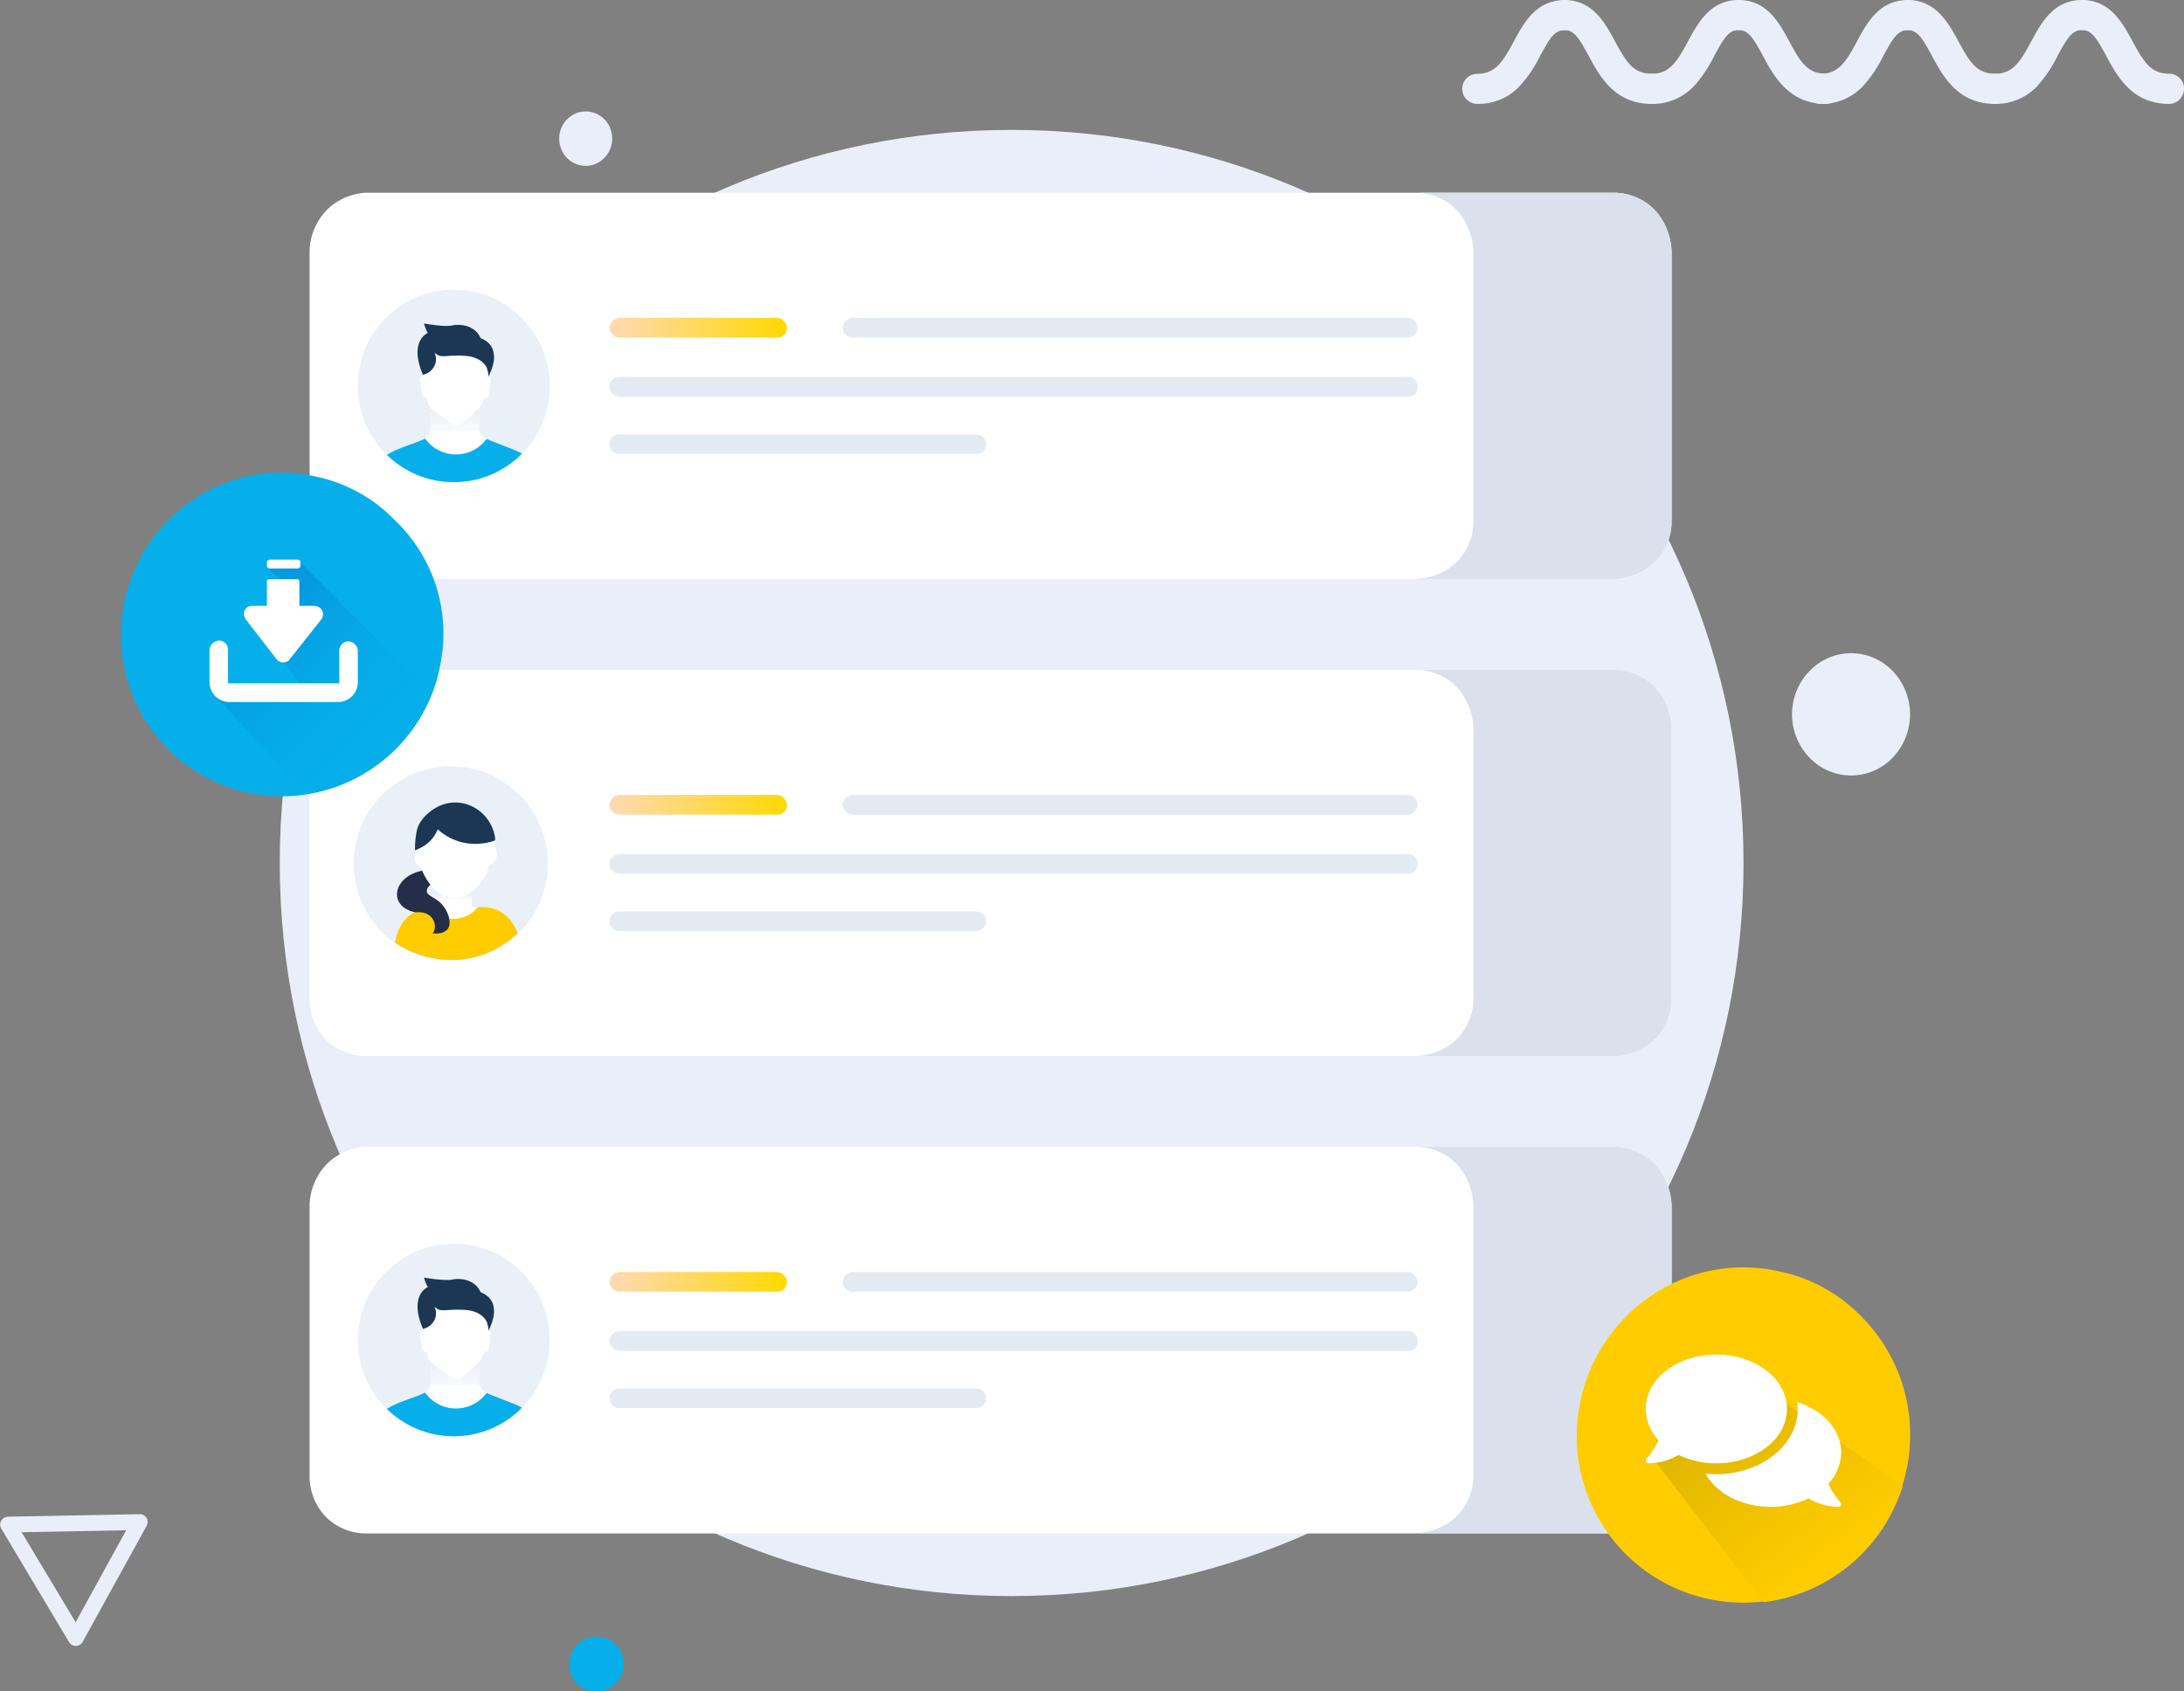 <svg xmlns="http://www.w3.org/2000/svg" xmlns:xlink="http://www.w3.org/1999/xlink" viewBox="0 0 581 450"><rect x="0" y="0" width="581" height="450" fill="#808080" stroke="none"/><defs><style>.cls-1{fill:#e9f0f8;}.cls-2{fill:#eaeef9;}.cls-3{fill:#06afea;}.cls-4{fill:none;}.cls-5{fill:#fff;}.cls-6{fill:#dae1ed;}.cls-7{clip-path:url(#clip-path);}.cls-8{fill:#1c3754;}.cls-9{fill:url(#linear-gradient);}.cls-10{fill:#e3eaf2;}.cls-11{fill:url(#linear-gradient-2);}.cls-12{clip-path:url(#clip-path-2);}.cls-13{fill:url(#linear-gradient-3);}.cls-14{fill:url(#linear-gradient-4);}.cls-15{fill:url(#linear-gradient-5);}.cls-16{clip-path:url(#clip-path-3);}.cls-17{fill:#fc0;}.cls-18{fill:url(#linear-gradient-6);}.cls-19{fill:#252e48;}.cls-20{opacity:0.67;isolation:isolate;fill:url(#linear-gradient-7);}.cls-21{fill:url(#linear-gradient-8);}</style><clipPath id="clip-path"><ellipse class="cls-1" cx="120.72" cy="356.54" rx="25.52" ry="25.61"/></clipPath><linearGradient id="linear-gradient" x1="121.04" y1="370.6" x2="120.96" y2="351.08" gradientUnits="userSpaceOnUse"><stop offset="0" stop-color="#fff"/><stop offset="0.99" stop-color="#ced5e6"/></linearGradient><linearGradient id="linear-gradient-2" x1="162.11" y1="341.06" x2="209.33" y2="341.06" gradientUnits="userSpaceOnUse"><stop offset="0" stop-color="#ffd9b5"/><stop offset="1" stop-color="#ffd900"/></linearGradient><clipPath id="clip-path-2"><ellipse class="cls-1" cx="120.72" cy="102.69" rx="25.52" ry="25.61"/></clipPath><linearGradient id="linear-gradient-3" x1="121.04" y1="116.75" x2="120.96" y2="97.23" xlink:href="#linear-gradient"/><linearGradient id="linear-gradient-4" x1="162.11" y1="87.2" x2="209.33" y2="87.2" xlink:href="#linear-gradient-2"/><linearGradient id="linear-gradient-5" x1="162.11" y1="214.13" x2="209.33" y2="214.13" xlink:href="#linear-gradient-2"/><clipPath id="clip-path-3"><path class="cls-1" d="M145.73,229.7a25.38,25.38,0,0,1-8.32,19,27.4,27.4,0,0,1-4.5,3.31,25,25,0,0,1-13,3.48,25.48,25.48,0,0,1-13-3.48c-.52-.34-1.22-.7-1.74-1.05A25.6,25.6,0,0,1,94.11,229.7a25.81,25.81,0,1,1,51.62,0Z"/></clipPath><linearGradient id="linear-gradient-6" x1="120.62" y1="676.4" x2="120.62" y2="678.34" gradientTransform="matrix(1, 0, 0, -1, 0, 915.92)" gradientUnits="userSpaceOnUse"><stop offset="0" stop-color="#fff"/><stop offset="0.99" stop-color="#e6edf7"/></linearGradient><linearGradient id="linear-gradient-7" x1="68.04" y1="748.35" x2="103.08" y2="713.43" gradientTransform="matrix(1, 0, 0, -1, 0, 915.92)" gradientUnits="userSpaceOnUse"><stop offset="0" stop-color="#038fdb"/><stop offset="1" stop-color="#06afea" stop-opacity="0"/></linearGradient><linearGradient id="linear-gradient-8" x1="460.39" y1="375.3" x2="489.64" y2="413.56" gradientUnits="userSpaceOnUse"><stop offset="0" stop-color="#e2b700"/><stop offset="1" stop-color="#fc0"/></linearGradient></defs><g id="Layer_2" data-name="Layer 2"><g id="Layer_1-2" data-name="Layer 1"><path class="cls-2" d="M269.12,424.67c107.53,0,194.7-87.33,194.7-195S376.65,34.56,269.12,34.56,74.42,121.89,74.42,229.62,161.59,424.67,269.12,424.67Z"/><path class="cls-2" d="M488.51,26.47a3.94,3.94,0,0,1-2.82,1.17c-9.83,0-13.81-7.4-16.72-12.81C466.37,10,465.06,8,462.51,8a4,4,0,0,1,0-8c7.56,0,10.84,6.11,13.48,11,2.95,5.49,4.86,8.6,9.7,8.6a4,4,0,0,1,2.82,6.84Z"/><path class="cls-2" d="M442.15,26.47a3.93,3.93,0,0,1-2.82,1.17c-9.83,0-13.81-7.4-16.71-12.81C420,10,418.7,8,416.16,8a4,4,0,0,1,0-8c7.55,0,10.83,6.11,13.47,11,3,5.49,4.86,8.6,9.7,8.6a4,4,0,0,1,2.82,6.84Z"/><path class="cls-2" d="M450.48,23.08a15,15,0,0,1-11.15,4.56,4,4,0,0,1,0-8c4.84,0,6.84-3.27,9.71-8.61C451.68,6.11,455,0,462.51,0a4,4,0,0,1,0,8c-2.54,0-3.85,2-6.46,6.82A34.16,34.16,0,0,1,450.48,23.08Z"/><path class="cls-2" d="M404.12,23.08A15,15,0,0,1,393,27.64a4,4,0,0,1,0-8c4.83,0,6.84-3.27,9.71-8.61,2.64-4.91,5.92-11,13.47-11a4,4,0,0,1,0,8c-2.54,0-3.86,2-6.46,6.82A34.22,34.22,0,0,1,404.12,23.08Z"/><path class="cls-2" d="M579.83,26.47A3.94,3.94,0,0,1,577,27.64c-9.83,0-13.81-7.4-16.71-12.81C557.69,10,556.38,8,553.84,8a4,4,0,0,1,0-8c7.55,0,10.83,6.11,13.47,11,3,5.49,4.86,8.6,9.7,8.6a4,4,0,0,1,2.82,6.84Z"/><path class="cls-2" d="M533.48,26.47a3.94,3.94,0,0,1-2.82,1.17c-9.84,0-13.82-7.4-16.72-12.81C511.34,10,510,8,507.48,8a4,4,0,0,1,0-8C515,0,518.32,6.11,521,11c2.95,5.49,4.86,8.6,9.7,8.6a4,4,0,0,1,2.82,6.84Z"/><path class="cls-2" d="M541.8,23.08a15,15,0,0,1-11.14,4.56,4,4,0,0,1,0-8c4.83,0,6.83-3.27,9.7-8.61C543,6.11,546.29,0,553.84,0a4,4,0,0,1,0,8c-2.54,0-3.86,2-6.46,6.82A34.51,34.51,0,0,1,541.8,23.08Z"/><path class="cls-2" d="M495.45,23.08a15,15,0,0,1-11.15,4.56,4,4,0,0,1,0-8c4.83,0,6.83-3.27,9.7-8.61,2.64-4.91,5.92-11,13.47-11a4,4,0,0,1,0,8c-2.54,0-3.85,2-6.45,6.82A34.51,34.51,0,0,1,495.45,23.08Z"/><path class="cls-2" d="M39.23,405.16A2.14,2.14,0,0,1,39,406L22,436.84a2.11,2.11,0,0,1-1.79,1.09,2.08,2.08,0,0,1-1.83-1L9.35,421.82h0l-9-15.09a2.1,2.1,0,0,1,1.75-3.18l35.06-.67a2.1,2.1,0,0,1,2.12,2.28ZM20.12,431.63l13.45-24.48-27.82.53Z"/><path class="cls-2" d="M158,43.78a7.32,7.32,0,0,0,4.51-9.14A7,7,0,0,0,153.63,30a7.29,7.29,0,0,0-4.51,9.13A7,7,0,0,0,158,43.78Z"/><path class="cls-3" d="M158.42,450a7.27,7.27,0,1,0-7-7.27A7.13,7.13,0,0,0,158.42,450Z"/><path class="cls-2" d="M503,202.09a16.67,16.67,0,0,0,1-23,15.28,15.28,0,0,0-22.16-1,16.57,16.57,0,0,0-1,22.91A15.28,15.28,0,0,0,503,202.09Z"/><path class="cls-4" d="M82.36,320.72v71.64A15.63,15.63,0,0,0,87.09,404a15.21,15.21,0,0,0,10.28,4H429.22c.92,0,8.15-.29,12.55-6.34a15.68,15.68,0,0,0,2.92-9.25V320.72c0-1-.41-8.31-6.47-12.71a15.59,15.59,0,0,0-8.76-2.88H97.37a15.91,15.91,0,0,0-10.11,4.28A16.27,16.27,0,0,0,82.36,320.72Z"/><path class="cls-4" d="M82.36,66.87v71.64a15.64,15.64,0,0,0,4.73,11.6,15.13,15.13,0,0,0,10.28,4H429.22c.92,0,8.15-.29,12.55-6.33a15.72,15.72,0,0,0,2.92-9.25V66.87c0-1-.41-8.32-6.47-12.71a15.43,15.43,0,0,0-8.76-2.88H97.37a15.91,15.91,0,0,0-10.11,4.28A16.27,16.27,0,0,0,82.36,66.87Z"/><path class="cls-4" d="M82.36,194.21v71.64a15.64,15.64,0,0,0,4.73,11.6,15.13,15.13,0,0,0,10.28,4H429.22c.92,0,8.15-.29,12.55-6.33a15.72,15.72,0,0,0,2.92-9.25V194.21c0-1-.41-8.32-6.47-12.71a15.43,15.43,0,0,0-8.76-2.88H97.37a15.91,15.91,0,0,0-10.11,4.28A16.27,16.27,0,0,0,82.36,194.21Z"/><path class="cls-5" d="M82.36,320.72v71.64A15.63,15.63,0,0,0,87.09,404a15.21,15.21,0,0,0,10.28,4H429.22c.92,0,8.15-.29,12.55-6.34a15.68,15.68,0,0,0,2.92-9.25V320.72c0-1-.41-8.31-6.47-12.71a15.59,15.59,0,0,0-8.76-2.88H97.37a15.91,15.91,0,0,0-10.11,4.28A16.27,16.27,0,0,0,82.36,320.72Z"/><path class="cls-6" d="M438.22,308a15.59,15.59,0,0,0-8.76-2.88H376.75a15.59,15.59,0,0,1,8.76,2.88c6.07,4.4,6.44,11.73,6.47,12.71v71.64a15.74,15.74,0,0,1-2.91,9.25c-4.41,6.05-11.64,6.32-12.56,6.34h52.71c.92,0,8.15-.29,12.55-6.34a15.7,15.7,0,0,0,2.92-9.25V320.72C444.66,319.74,444.28,312.41,438.22,308Z"/><ellipse class="cls-1" cx="120.72" cy="356.54" rx="25.52" ry="25.61"/><g class="cls-7"><path class="cls-5" d="M139.56,375.15l-1,1a26.32,26.32,0,0,1-18.1,7,26.89,26.89,0,0,1-15.16-4.72,24.83,24.83,0,0,1-3.18-2.65c.21-.18.53-.45.94-.75a19.23,19.23,0,0,1,5.21-2.51c1-.36,2.59-1,4.73-1.79a3,3,0,0,0,.62-.52,3.92,3.92,0,0,0,.42-.59c.14-.25.24-.47.31-.63a2.1,2.1,0,0,0,.21-1.16v-5.35l-.21-.31a6,6,0,0,1-.83-2.5,1.28,1.28,0,0,1-.78-.09c-.58-.29-.46-.92-.88-3.85-.07-.54-.17-1.18.21-1.58a1.08,1.08,0,0,1,.56-.29l.16-.58a15.1,15.1,0,0,1-1.43-6.26,5.08,5.08,0,0,1,.36-1.94,5.26,5.26,0,0,1,2.35-2.49q-.37-1-.78-2l-.24-.57a20.21,20.21,0,0,0,6.88.62,10.09,10.09,0,0,1,2.93-.11,7.91,7.91,0,0,1,4.78,3.26,3.2,3.2,0,0,1,.57.24,4.09,4.09,0,0,1,.43.25,4.52,4.52,0,0,1,1.91,1.64,4.47,4.47,0,0,1,.61,1.62c.46,2.49-.88,5.82-1.11,6.39a.23.23,0,0,1,0,.07s0,0,0,0a.11.11,0,0,0,0,.08.12.12,0,0,0,.07,0c.42.21.53.53.32,1.57-.32,2.73-.22,4.31-1.58,4a9.05,9.05,0,0,1-1.11,2.26l-.26.37q0,3.09,0,6.19a2,2,0,0,0,.4.84l.31.31.32.28c.36.31.77.61.84.67a64.69,64.69,0,0,0,6.6,2.72A21.17,21.17,0,0,1,139.56,375.15Z"/><path class="cls-3" d="M142.25,382.85c-4.73,4.41-14.73.42-21.78.42-5.58,0-17.26,4.41-21.58,1.47-.84-.63.21-3.05.53-3.78a29.52,29.52,0,0,1,1.79-4.3c1.57-3.05,8.84-4.52,11.78-6.09h.11a10.12,10.12,0,0,0,16.31.11h.11c9.79,4,10.42,3.46,11.68,7.13C141.41,378.44,142.67,382.43,142.25,382.85Z"/><path class="cls-8" d="M130,354.1a9.41,9.41,0,0,0-.42-2.1c0-.11-.07-.22-.1-.32-1.05-2.1-3.48-3-5.69-3.15-5.78-.31-6.31.84-8.2-.84a4,4,0,0,1-.22,3.89,4.46,4.46,0,0,1-2.84,2c-2.63-6-1.37-9.76,1.27-11.12a10.34,10.34,0,0,1-1-2.52s5.58.94,7.47.52c2.42-.52,6.21.11,7.58,3.36,2.31.95,3.26,2.42,3.47,4C131.83,350.32,130.36,353.05,130,354.1Z"/><path class="cls-9" d="M114.57,368.05v-5.56a4.77,4.77,0,0,0,.4.35,6.59,6.59,0,0,0,.66.49l4.2,2.94a2.57,2.57,0,0,0,3.37,0l3-2.65,1.3-1.23s0,3.92,0,4v2.23l-13,0a1.43,1.43,0,0,0,0-.22C114.57,368.26,114.57,368.15,114.57,368.05Z"/></g><path class="cls-10" d="M374.52,343.68H226.76a2.79,2.79,0,0,1-2.6-2.62,2.82,2.82,0,0,1,2.6-2.62H374.52a2.82,2.82,0,0,1,2.6,2.62A2.79,2.79,0,0,1,374.52,343.68Z"/><path class="cls-11" d="M206.73,343.68h-42a2.79,2.79,0,0,1-2.6-2.62,2.82,2.82,0,0,1,2.6-2.62h42a2.82,2.82,0,0,1,2.6,2.62A2.5,2.5,0,0,1,206.73,343.68Z"/><path class="cls-10" d="M374.52,354.16H164.71a2.79,2.79,0,0,0-2.6,2.62,2.83,2.83,0,0,0,2.6,2.63H374.52c2.08,0,2.6-1.51,2.6-2.8A2.47,2.47,0,0,0,374.52,354.16Z"/><path class="cls-10" d="M259.73,374.65h-95a2.6,2.6,0,1,1,0-5.2h95a2.6,2.6,0,1,1,0,5.2Z"/><path class="cls-5" d="M82.36,66.87v71.64a15.64,15.64,0,0,0,4.73,11.6,15.13,15.13,0,0,0,10.28,4H429.22c.92,0,8.15-.29,12.55-6.33a15.72,15.72,0,0,0,2.92-9.25V66.87c0-1-.41-8.32-6.47-12.71a15.43,15.43,0,0,0-8.76-2.88H97.37a15.91,15.91,0,0,0-10.11,4.28A16.27,16.27,0,0,0,82.36,66.87Z"/><path class="cls-6" d="M438.22,54.16a15.43,15.43,0,0,0-8.76-2.88H376.75a15.43,15.43,0,0,1,8.76,2.88c6.07,4.39,6.44,11.73,6.47,12.71v71.64a15.76,15.76,0,0,1-2.91,9.25c-4.41,6-11.64,6.31-12.56,6.33h52.71c.92,0,8.15-.29,12.55-6.33a15.72,15.72,0,0,0,2.92-9.25V66.87C444.66,65.89,444.28,58.55,438.22,54.16Z"/><ellipse class="cls-1" cx="120.72" cy="102.69" rx="25.52" ry="25.61"/><g class="cls-12"><path class="cls-5" d="M139.56,121.29l-1,1a26.32,26.32,0,0,1-18.1,7,26.89,26.89,0,0,1-15.16-4.72,25.69,25.69,0,0,1-3.18-2.65c.21-.19.53-.45.94-.75a18.94,18.94,0,0,1,5.21-2.51c1-.36,2.59-1,4.73-1.79a3,3,0,0,0,.62-.53,3.47,3.47,0,0,0,.42-.59,5.11,5.11,0,0,0,.31-.63,2.05,2.05,0,0,0,.21-1.15v-5.35l-.21-.32a5.94,5.94,0,0,1-.83-2.5,1.15,1.15,0,0,1-.78-.09c-.58-.28-.46-.92-.88-3.85-.07-.53-.17-1.18.21-1.57a1,1,0,0,1,.56-.29l.16-.58a15.15,15.15,0,0,1-1.43-6.27,5,5,0,0,1,.36-1.93,5.21,5.21,0,0,1,2.35-2.49q-.37-1-.78-2l-.24-.58a19.71,19.71,0,0,0,6.88.62,10.45,10.45,0,0,1,2.93-.11A8,8,0,0,1,127.65,90a6,6,0,0,1,.57.24,4.06,4.06,0,0,1,.43.26,4.29,4.29,0,0,1,2.52,3.26c.46,2.49-.88,5.81-1.11,6.38a.25.25,0,0,1,0,.08s0,0,0,0a.11.11,0,0,0,0,.09.12.12,0,0,0,.07,0c.42.21.53.52.32,1.57-.32,2.73-.22,4.3-1.58,4a9.22,9.22,0,0,1-1.11,2.26l-.26.36c0,2.06,0,4.13,0,6.19a1.83,1.83,0,0,0,.4.84c.07.09.22.23.31.32l.32.28c.36.3.77.61.84.66a62.5,62.5,0,0,0,6.6,2.72A22.87,22.87,0,0,1,139.56,121.29Z"/><path class="cls-3" d="M142.25,129c-4.73,4.41-14.73.42-21.78.42-5.58,0-17.26,4.41-21.58,1.47-.84-.63.21-3,.53-3.77a30.1,30.1,0,0,1,1.79-4.31c1.57-3,8.84-4.51,11.78-6.08h.11a10.11,10.11,0,0,0,16.31.1h.11c9.79,4,10.42,3.46,11.68,7.14C141.41,124.59,142.67,128.57,142.25,129Z"/><path class="cls-8" d="M130,100.24a9.64,9.64,0,0,0-.42-2.1l-.1-.31c-1.05-2.1-3.48-3-5.69-3.15-5.78-.32-6.31.84-8.2-.84a4,4,0,0,1-.22,3.88,4.48,4.48,0,0,1-2.84,2c-2.63-6-1.37-9.76,1.27-11.13a10.17,10.17,0,0,1-1-2.52s5.58,1,7.47.53c2.42-.53,6.21.1,7.58,3.36,2.31.94,3.26,2.41,3.47,4C131.83,96.46,130.36,99.19,130,100.24Z"/><path class="cls-13" d="M114.57,114.2v-5.56c.12.11.25.23.4.35a6.59,6.59,0,0,0,.66.49l4.2,2.93a2.57,2.57,0,0,0,3.37,0l3-2.64,1.3-1.24s0,3.93,0,4,0,2.22,0,2.23l-13,0a1.24,1.24,0,0,0,0-.22C114.57,114.41,114.57,114.3,114.57,114.2Z"/></g><path class="cls-10" d="M374.52,89.82H226.76a2.78,2.78,0,0,1-2.6-2.62,2.82,2.82,0,0,1,2.6-2.62H374.52a2.82,2.82,0,0,1,2.6,2.62A2.78,2.78,0,0,1,374.52,89.82Z"/><path class="cls-14" d="M206.73,89.82h-42a2.78,2.78,0,0,1-2.6-2.62,2.82,2.82,0,0,1,2.6-2.62h42a2.82,2.82,0,0,1,2.6,2.62A2.49,2.49,0,0,1,206.73,89.82Z"/><path class="cls-10" d="M374.52,100.31H164.71a2.79,2.79,0,0,0-2.6,2.62,2.82,2.82,0,0,0,2.6,2.62H374.52c2.08,0,2.6-1.51,2.6-2.79A2.46,2.46,0,0,0,374.52,100.31Z"/><path class="cls-10" d="M259.73,120.79h-95a2.6,2.6,0,1,1,0-5.2h95a2.6,2.6,0,1,1,0,5.2Z"/><path class="cls-5" d="M82.36,193.79v71.64A15.62,15.62,0,0,0,87.09,277a15.1,15.1,0,0,0,10.28,4H429.22c.92,0,8.15-.29,12.55-6.34a15.68,15.68,0,0,0,2.92-9.25V193.79c0-1-.41-8.31-6.47-12.71a15.48,15.48,0,0,0-8.76-2.87H97.37a15.82,15.82,0,0,0-10.11,4.27A16.3,16.3,0,0,0,82.36,193.79Z"/><path class="cls-6" d="M438.22,181.08a15.48,15.48,0,0,0-8.76-2.87H376.75a15.48,15.48,0,0,1,8.76,2.87c6.07,4.4,6.44,11.74,6.47,12.71v71.64a15.72,15.72,0,0,1-2.91,9.25c-4.41,6.05-11.64,6.32-12.56,6.34h52.71c.92,0,8.15-.29,12.55-6.34a15.68,15.68,0,0,0,2.92-9.25V193.79C444.66,192.82,444.28,185.48,438.22,181.08Z"/><path class="cls-10" d="M374.52,216.75H226.76a2.79,2.79,0,0,1-2.6-2.62,2.82,2.82,0,0,1,2.6-2.62H374.52a2.82,2.82,0,0,1,2.6,2.62A2.79,2.79,0,0,1,374.52,216.75Z"/><path class="cls-15" d="M206.73,216.75h-42a2.79,2.79,0,0,1-2.6-2.62,2.82,2.82,0,0,1,2.6-2.62h42a2.82,2.82,0,0,1,2.6,2.62A2.5,2.5,0,0,1,206.73,216.75Z"/><path class="cls-10" d="M374.52,227.24H164.71a2.79,2.79,0,0,0-2.6,2.62,2.82,2.82,0,0,0,2.6,2.62H374.52c2.08,0,2.6-1.51,2.6-2.8A2.46,2.46,0,0,0,374.52,227.24Z"/><path class="cls-10" d="M259.73,247.72h-95a2.6,2.6,0,1,1,0-5.2h95a2.6,2.6,0,1,1,0,5.2Z"/><path class="cls-1" d="M145.73,229.7a25.38,25.38,0,0,1-8.32,19,27.4,27.4,0,0,1-4.5,3.31,25,25,0,0,1-13,3.48,25.48,25.48,0,0,1-13-3.48c-.52-.34-1.22-.7-1.74-1.05A25.6,25.6,0,0,1,94.11,229.7a25.81,25.81,0,1,1,51.62,0Z"/><g class="cls-16"><path class="cls-5" d="M105.37,250.91v-.34a12.16,12.16,0,0,1,1.28-3.82,8.65,8.65,0,0,1,2.53-3.19,7.27,7.27,0,0,1,1.57-.9c-2.78-1-4.7-3-4.73-5a4.38,4.38,0,0,1,.56-2.07c1-2,3.25-2.92,4.36-3.37.37-.15.69-.25.88-.31l.48-.24c-.07-.3-.13-.59-.2-.89a2.79,2.79,0,0,1-1.17-.76,4.51,4.51,0,0,1-.54-1,2.73,2.73,0,0,1,.17-2.08,1,1,0,0,0,.2-.61,1,1,0,0,0,0-.26v-3a9.45,9.45,0,0,1,.52-2.61,11.6,11.6,0,0,1,3.25-4.37,10.85,10.85,0,0,1,8.43-2.24A8.86,8.86,0,0,1,126,215a9.17,9.17,0,0,1,.83.54l1.84,1.69a8.17,8.17,0,0,1,1.67,2.22,7.08,7.08,0,0,1,.36.82,15,15,0,0,1,1,3.39v0c0,.28,0,.49,0,.56a11.16,11.16,0,0,0,.27,2c.13.46.16.36.21.63a3,3,0,0,1-.55,2.17,3.31,3.31,0,0,1-1.53,1.2,11.85,11.85,0,0,1-1.73,4,17.6,17.6,0,0,1-3,3.12V241s.18.34,1.91.34h.52l1.08,0a9.41,9.41,0,0,1,3.6.94,10.53,10.53,0,0,1,5.07,5.87,23,23,0,0,1-2.07,1.73,24.29,24.29,0,0,1-2.31,1.51Z"/><path class="cls-17" d="M137.81,248.28a27.27,27.27,0,0,1-4.9,3.68,26.66,26.66,0,0,1-3.8,1.84,25.52,25.52,0,0,1-9.19,1.64,27.79,27.79,0,0,1-13-3.48c-.76-.42-1.37-.81-1.78-1.07l0-.32a12.53,12.53,0,0,1,1.28-3.82,8.43,8.43,0,0,1,2.71-3.31,6.66,6.66,0,0,1,1.32-.72c.77-.69,1.54-1.38,2.32-2.06a9.13,9.13,0,0,0,7.1,3.82h.52a8.8,8.8,0,0,0,5-1.48,7.7,7.7,0,0,0,1.73-1.66h1.59a9.39,9.39,0,0,1,3.79.88,10,10,0,0,1,4.84,5.28c.08.14.16.28.23.43Z"/><path class="cls-18" d="M125.29,237.52l.17-.17V241l-9.68.19c0-1.43,0-2.85.07-4.27a6,6,0,0,0,1.19.91,7.83,7.83,0,0,0,.9.44,7.69,7.69,0,0,0,7.35-.75Z"/><path class="cls-8" d="M131.7,223.61a15.12,15.12,0,0,1-6.24.88,14.67,14.67,0,0,1-9-3.83,9.51,9.51,0,0,1-5.19,5.21,2.85,2.85,0,0,1-.87.35v-.17a24.27,24.27,0,0,1,.52-5.22c1-3.9,5.32-6.08,5.57-6.2a10.25,10.25,0,0,1,8.78-.22,11,11,0,0,1,5.23,4.86,11.34,11.34,0,0,1,1.21,3.64Z"/><path class="cls-19" d="M119.05,247.26a3.57,3.57,0,0,1-1.73,1,7.3,7.3,0,0,1-2.25.07c1.38-1.39.69-6.09-4.51-5.58-7.1-1.39-6.23-8.69.52-10.77l1.22-.34.09.23a17.59,17.59,0,0,0,1,1.9,17,17,0,0,0,1.17,1.69,2.17,2.17,0,0,0-1,1.6c0,1.35,2.29,1.57,4.09,3.66S120.21,245.88,119.05,247.26Z"/><path class="cls-1" d="M114.55,235.44a8.81,8.81,0,0,0,1.3,1.48c0,.73,0,1.47,0,2.2l-.41-.25-.4-.25a4.1,4.1,0,0,1-1.26-1,1.36,1.36,0,0,1-.17-.58,1.25,1.25,0,0,1,.14-.65,2.75,2.75,0,0,1,.4-.54A4,4,0,0,1,114.55,235.44Z"/></g><path class="cls-3" d="M117,177.42a37.75,37.75,0,0,1-2.12,7.33A43,43,0,0,1,82,211.29,43.69,43.69,0,0,1,66.21,211,43,43,0,0,1,33.1,160.12c4.93-23.2,27.48-38.36,50.49-33.41a40.93,40.93,0,0,1,21.61,11.86A41.52,41.52,0,0,1,117,177.42Z"/><path class="cls-20" d="M114.8,184.73a42.93,42.93,0,0,1-32.88,26.53l-3.76-3.8-20.9-22.25,1.17-1.67,23,.48L66.18,164.11,79.1,158.2l-8-7.11,8.46-1.88Z"/><path class="cls-5" d="M73.59,175.42a2.24,2.24,0,0,0,3,.48c.24,0,.24-.25.47-.48l8.46-10.66a2.26,2.26,0,0,0-.47-3.08,3.16,3.16,0,0,0-1.41-.48h-4v-6.4a.63.63,0,0,0-.7-.71H71.71a.64.64,0,0,0-.71.71v6.4H67a2.11,2.11,0,0,0-2.11,2.13,3.35,3.35,0,0,0,.47,1.43Z"/><path class="cls-5" d="M79.22,151.25H71.71a.75.75,0,0,1-.71-.71v-.94a.76.76,0,0,1,.71-.71h7.51a.75.75,0,0,1,.71.71v.94A.75.75,0,0,1,79.22,151.25Z"/><path class="cls-5" d="M61.14,186.79a5.3,5.3,0,0,1-5.4-5.22v-8.51a2.63,2.63,0,0,1,2.58-2.62,2.44,2.44,0,0,1,2.35,2.62v8.76H90.26v-8.76a2.39,2.39,0,0,1,2.35-2.39,2.59,2.59,0,0,1,2.58,2.39v8.51a5.29,5.29,0,0,1-5.4,5.22Z"/><path class="cls-17" d="M507.25,390.72a44.32,44.32,0,1,1-86.77-18.09c5.11-23.94,28.51-39.57,52.4-34.45a42.46,42.46,0,0,1,22.42,12.23A44.61,44.61,0,0,1,507.25,390.72Z"/><path class="cls-21" d="M506.18,395.37a44.46,44.46,0,0,1-37,30.93l-29.23-37.95,14.69-18.11,11.56-3.09Z"/><path class="cls-5" d="M475.38,374.88c0-8-8.41-14.47-18.79-14.47s-18.78,6.48-18.78,14.47a12.27,12.27,0,0,0,3.43,8.32,20.29,20.29,0,0,1-3.24,4.93.74.74,0,0,0-.13.79.71.71,0,0,0,.66.43,15.89,15.89,0,0,0,8-2.26,23,23,0,0,0,10,2.26C467,389.35,475.38,382.88,475.38,374.88Zm11,19.9a12.25,12.25,0,0,0,3.43-8.32c0-6-4.83-11.23-11.68-13.39a13.53,13.53,0,0,1,.12,1.81c0,9.58-9.73,17.37-21.68,17.37-1,0-1.92-.08-2.86-.17,2.85,5.2,9.53,8.85,17.31,8.85a22.83,22.83,0,0,0,10.06-2.26,15.86,15.86,0,0,0,8,2.26.72.72,0,0,0,.52-1.22A20.5,20.5,0,0,1,486.4,394.78Z"/></g></g></svg>